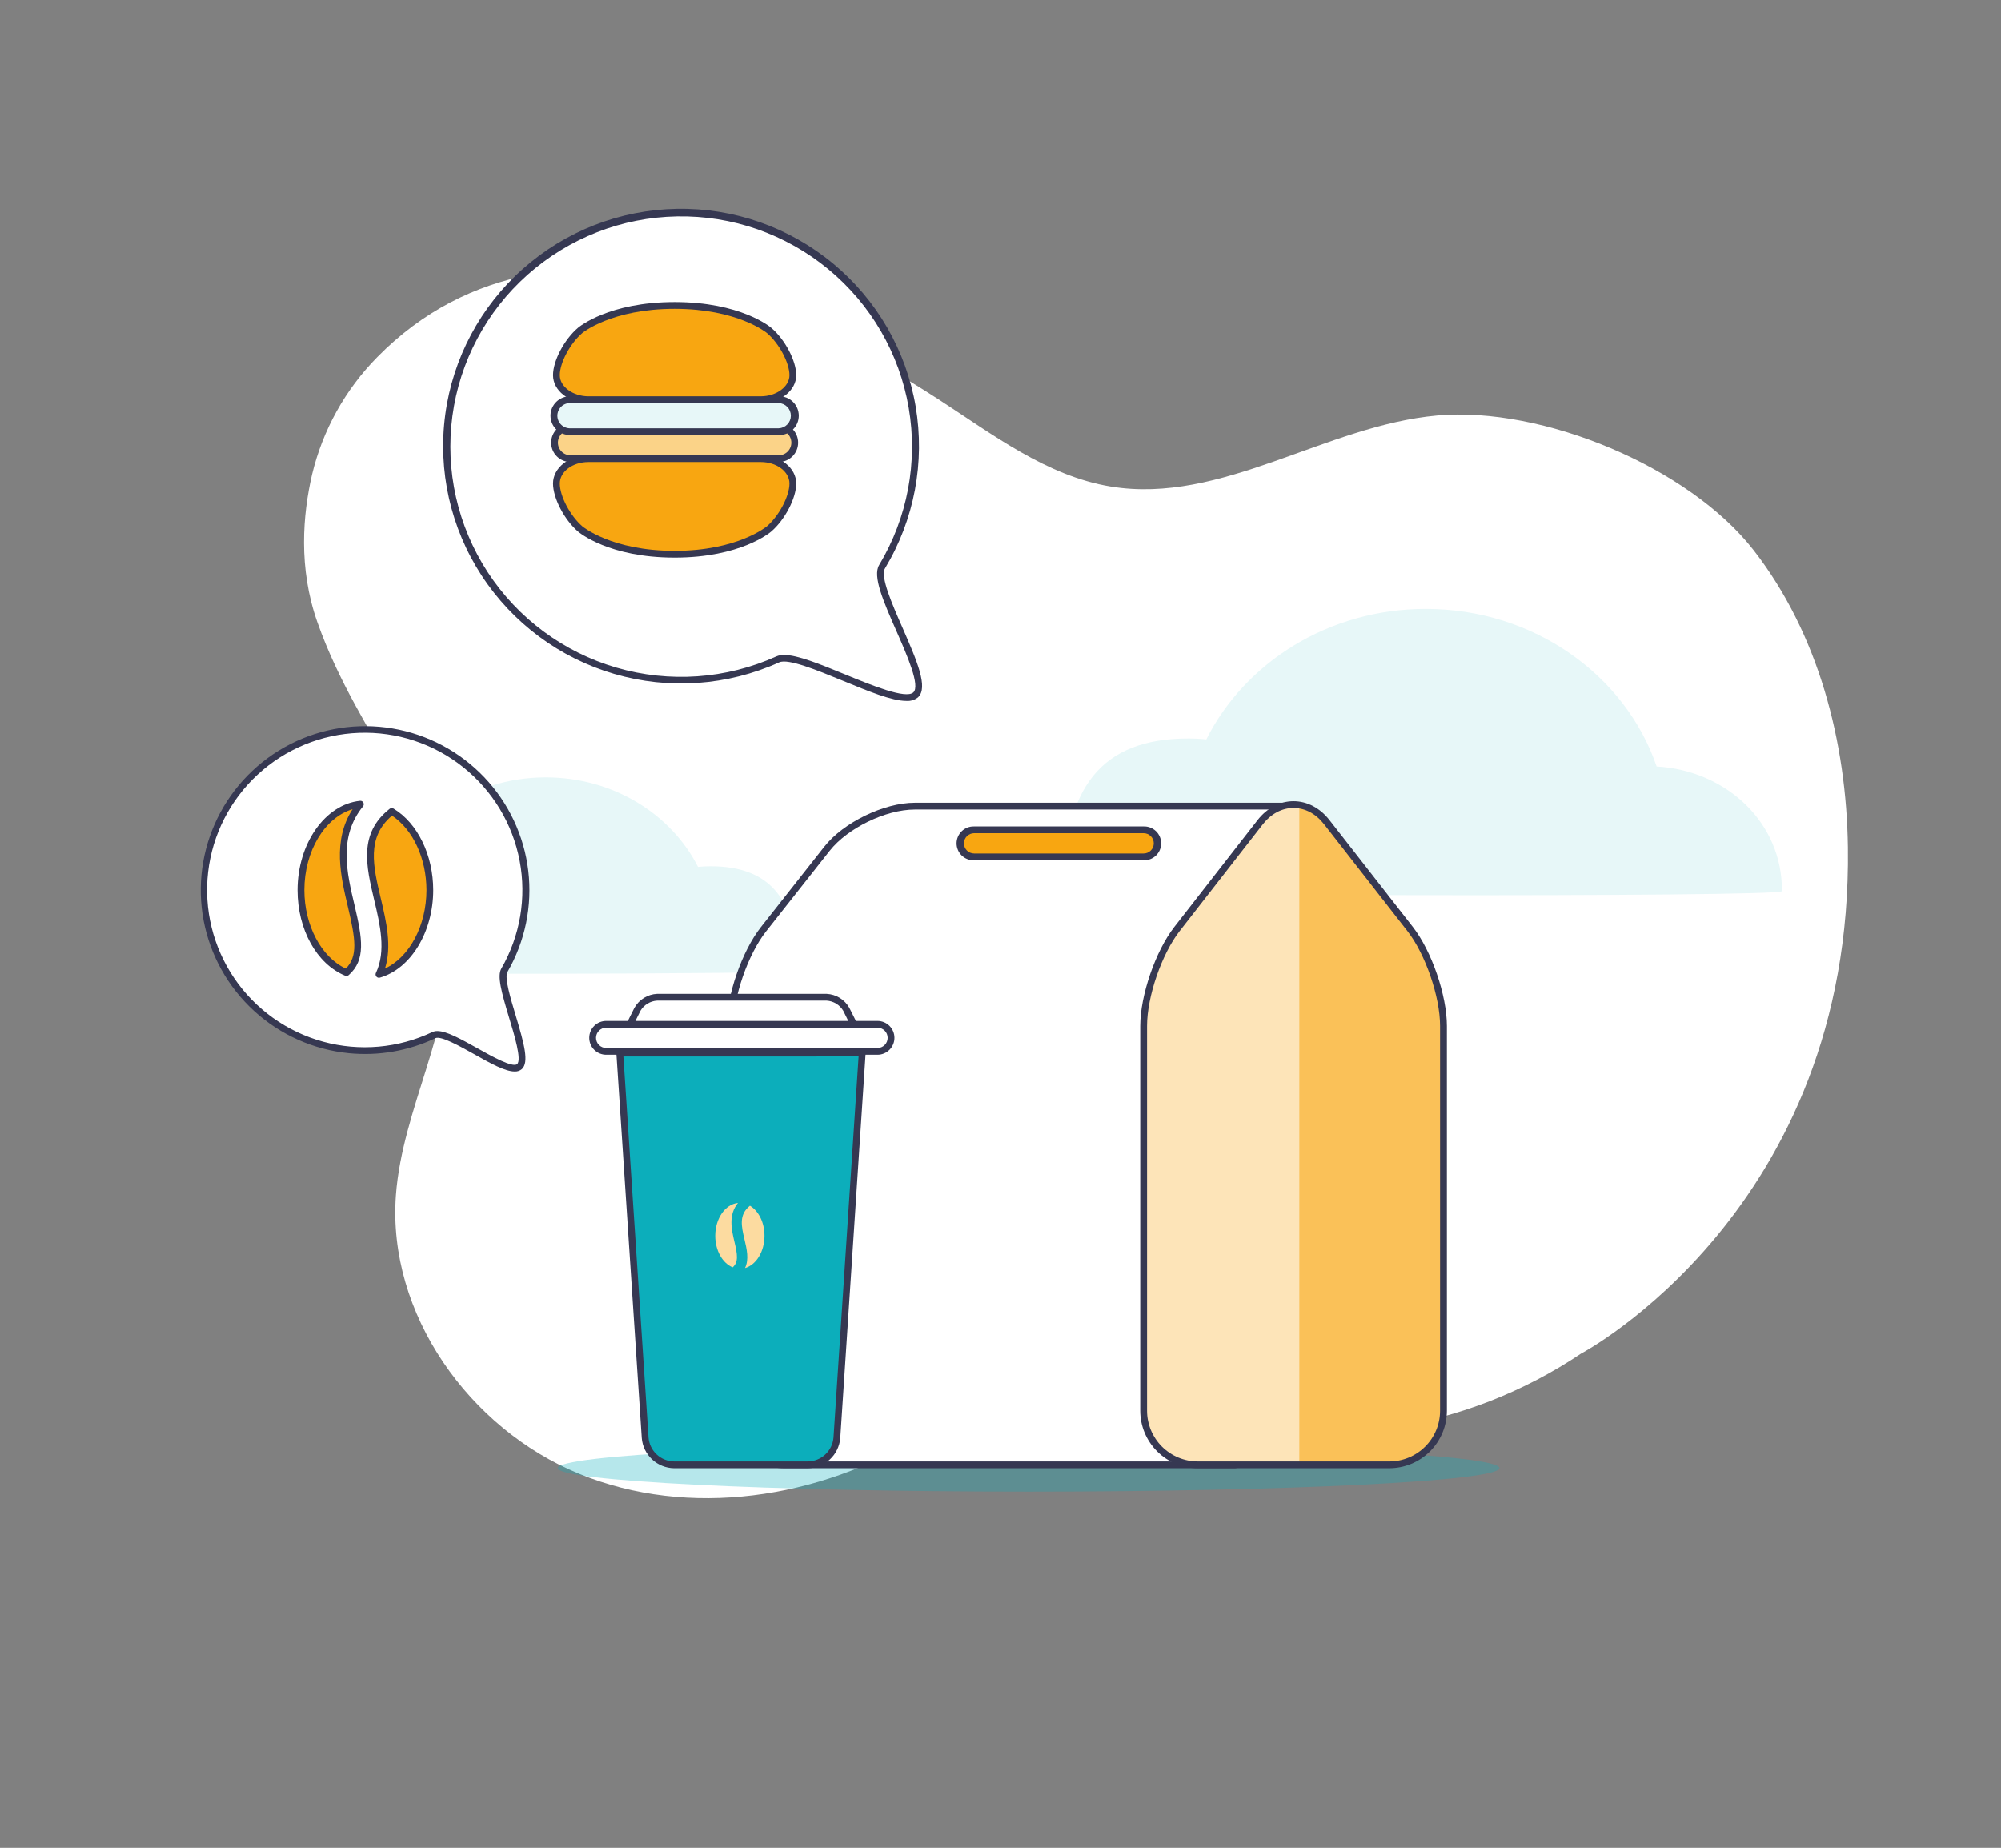 <svg width="170" height="157" viewBox="0 0 170 157" fill="none" xmlns="http://www.w3.org/2000/svg">
    <rect x="0" y="0" width="170" height="157" fill="#808080" stroke="none"/>
    <path d="M26.96 52.859C30.538 62.999 37.722 69.27 38.173 80.006C38.481 87.367 34.183 94.196 33.636 101.541C32.893 111.613 39.867 121.394 49.208 125.224C58.548 129.054 69.618 127.332 78.215 122.037C81.036 120.302 83.738 118.161 86.979 117.484C91.623 116.523 96.239 118.75 100.778 120.128C106.401 121.791 112.322 122.194 118.118 121.31C123.914 120.426 129.442 118.276 134.31 115.013C134.31 115.013 157.402 102.864 156.993 71.987C156.872 63.011 154.489 53.848 148.998 46.767C143.506 39.687 131.047 34.503 122.095 35.302C112.59 36.157 103.787 42.884 94.371 41.34C88.915 40.445 84.332 36.909 79.69 33.901C73.167 29.706 66.297 25.964 58.795 23.988C49.954 21.685 39.787 22.461 32.053 30.338C29.329 33.097 27.413 36.548 26.511 40.318C25.725 43.717 25.332 48.248 26.96 52.859Z" fill="white"/>
    <path fill-rule="evenodd" clip-rule="evenodd" d="M102.488 62.821C105.778 56.273 112.895 51.737 121.134 51.737C130.308 51.737 138.088 57.361 140.746 65.12C146.68 65.46 151.447 69.91 151.387 75.711C151.382 76.259 90.356 76.086 90.356 75.711C90.322 66.935 93.542 62.742 100.963 62.742C101.478 62.742 101.986 62.769 102.487 62.823L102.488 62.821Z" fill="#E7F7F8"/>
    <path fill-rule="evenodd" clip-rule="evenodd" d="M59.301 73.652C57.019 69.159 52.084 66.045 46.37 66.045C40.008 66.045 34.611 69.904 32.768 75.229C28.653 75.462 25.347 78.517 25.388 82.498C25.391 82.873 67.715 82.755 67.715 82.498C67.74 76.476 65.505 73.598 60.359 73.598C60.002 73.598 59.649 73.616 59.303 73.652H59.301Z" fill="#E7F7F8"/>
    <g style="mix-blend-mode:multiply">
    <path d="M127.387 124.737C127.387 125.841 109.478 126.737 87.388 126.737C65.298 126.737 47.387 125.841 47.387 124.737C47.387 123.633 65.296 122.737 87.388 122.737C109.48 122.737 127.387 123.633 127.387 124.737Z" fill="#0CAEBB" fill-opacity="0.3"/>
    </g>
    <path d="M29.656 89.206C32.129 89.453 34.622 89.02 36.866 87.954C38.116 87.363 43.125 91.555 44.136 90.627C45.148 89.7 42.157 83.645 42.854 82.444C44.331 79.891 44.941 76.929 44.591 74.001C44.241 71.073 42.951 68.337 40.913 66.202C38.875 64.066 36.2 62.646 33.286 62.154C30.372 61.662 27.376 62.123 24.747 63.471C22.118 64.817 19.997 66.977 18.701 69.627C17.404 72.276 17.002 75.273 17.554 78.17C18.107 81.066 19.584 83.707 21.765 85.696C23.947 87.685 26.715 88.917 29.656 89.206Z" fill="white"/>
    <path d="M43.724 91.04C42.914 91.04 41.67 90.35 40.282 89.567C39.089 88.899 37.456 87.987 36.997 88.208C34.705 89.293 32.16 89.735 29.635 89.486C26.636 89.188 23.814 87.93 21.59 85.9C19.367 83.869 17.862 81.176 17.3 78.221C16.738 75.267 17.15 72.21 18.473 69.508C19.797 66.807 21.961 64.605 24.643 63.232C27.325 61.859 30.38 61.389 33.351 61.892C36.323 62.394 39.052 63.843 41.13 66.021C43.208 68.199 44.524 70.99 44.881 73.976C45.238 76.962 44.617 79.983 43.11 82.588C42.842 83.051 43.381 84.845 43.815 86.287C44.553 88.739 44.956 90.269 44.334 90.838C44.164 90.981 43.945 91.053 43.724 91.04ZM37.155 87.604C37.95 87.604 39.177 88.294 40.56 89.065C41.758 89.736 43.568 90.75 43.938 90.408C44.335 90.043 43.71 87.963 43.246 86.442C42.596 84.281 42.227 82.922 42.593 82.291C44.193 79.522 44.745 76.273 44.149 73.133C43.554 69.994 41.85 67.171 39.347 65.176C36.845 63.182 33.709 62.148 30.507 62.263C27.306 62.377 24.252 63.632 21.899 65.8C19.546 67.969 18.05 70.906 17.681 74.081C17.313 77.255 18.097 80.456 19.891 83.103C21.685 85.75 24.371 87.669 27.461 88.51C30.551 89.351 33.841 89.06 36.735 87.689C36.868 87.629 37.013 87.6 37.158 87.604H37.155Z" fill="#363852"/>
    <path d="M77.787 37.913C77.793 41.525 76.807 45.069 74.937 48.162C73.9 49.886 79.278 57.725 77.782 59.053C76.287 60.38 67.929 55.196 66.081 56.031C62.162 57.804 57.772 58.263 53.569 57.34C49.366 56.417 45.575 54.162 42.764 50.911C39.953 47.66 38.272 43.589 37.972 39.306C37.673 35.023 38.771 30.758 41.103 27.149C43.435 23.541 46.875 20.782 50.909 19.286C54.942 17.79 59.353 17.637 63.482 18.849C67.61 20.062 71.234 22.575 73.812 26.014C76.389 29.452 77.782 33.63 77.782 37.923L77.787 37.913Z" fill="white"/>
    <path d="M77.011 59.553C75.773 59.553 73.791 58.739 71.58 57.828C69.416 56.942 66.963 55.931 66.2 56.276C61.797 58.265 56.825 58.614 52.185 57.259C47.546 55.905 43.547 52.936 40.913 48.893C38.279 44.849 37.185 39.998 37.829 35.218C38.473 30.439 40.812 26.047 44.423 22.841C48.033 19.634 52.676 17.825 57.509 17.74C62.342 17.656 67.046 19.302 70.766 22.38C74.487 25.458 76.98 29.765 77.791 34.519C78.602 39.273 77.679 44.16 75.189 48.293C74.767 48.993 75.787 51.314 76.686 53.361C77.876 56.095 78.913 58.435 77.979 59.261C77.704 59.475 77.359 59.579 77.011 59.553ZM66.603 55.648C67.761 55.648 69.659 56.426 71.799 57.302C74.09 58.24 76.942 59.406 77.59 58.834C78.209 58.283 77.072 55.69 76.154 53.605C75.06 51.114 74.114 48.964 74.691 48.008C77.103 43.997 77.994 39.256 77.203 34.645C76.412 30.034 73.991 25.859 70.38 22.876C66.768 19.892 62.205 18.299 57.517 18.384C52.829 18.469 48.327 20.227 44.826 23.338C41.325 26.451 39.058 30.711 38.435 35.347C37.813 39.983 38.876 44.689 41.432 48.611C43.987 52.532 47.867 55.411 52.367 56.724C56.868 58.037 61.691 57.698 65.962 55.769C66.166 55.683 66.387 55.642 66.608 55.648H66.603Z" fill="#363852"/>
    <path d="M104.944 124.461H66.626C65.404 124.458 64.234 123.972 63.37 123.11C62.507 122.248 62.02 121.081 62.017 119.862V87.171C62.017 84.643 63.3 80.946 64.864 78.957L70.269 72.106C71.836 70.115 75.193 68.484 77.727 68.484H109.894L104.944 124.461Z" fill="white"/>
    <path d="M104.944 124.749H66.626C65.327 124.748 64.082 124.232 63.164 123.316C62.246 122.4 61.73 121.158 61.728 119.862V87.171C61.728 84.585 63.034 80.82 64.636 78.78L70.034 71.928C71.653 69.874 75.099 68.201 77.718 68.201H109.895C109.935 68.201 109.974 68.21 110.011 68.226C110.047 68.242 110.08 68.265 110.107 68.294C110.135 68.324 110.155 68.359 110.168 68.397C110.181 68.435 110.186 68.475 110.182 68.515L105.231 124.486C105.224 124.557 105.191 124.624 105.138 124.673C105.085 124.722 105.016 124.749 104.944 124.749ZM77.718 68.777C75.253 68.777 72.014 70.35 70.487 72.283L65.084 79.135C63.547 81.087 62.297 84.693 62.297 87.171V119.862C62.297 121.006 62.752 122.102 63.563 122.911C64.373 123.719 65.473 124.173 66.619 124.173H104.679L109.58 68.777H77.718Z" fill="#363852"/>
    <path d="M97.16 119.862C97.164 121.081 97.651 122.249 98.514 123.11C99.378 123.972 100.549 124.458 101.77 124.461H118.019C119.241 124.458 120.411 123.972 121.275 123.11C122.138 122.248 122.625 121.081 122.628 119.862V87.171C122.628 84.643 121.357 80.939 119.802 78.942L112.723 69.853C111.167 67.856 108.621 67.856 107.067 69.853L99.99 78.942C98.434 80.939 97.16 84.643 97.16 87.171V119.862Z" fill="#FDE4B8"/>
    <path d="M97.16 72.801H82.761C82.606 72.807 82.451 72.781 82.306 72.726C82.161 72.671 82.028 72.588 81.917 72.48C81.805 72.373 81.716 72.244 81.655 72.102C81.594 71.959 81.563 71.806 81.563 71.651C81.563 71.496 81.594 71.343 81.655 71.201C81.716 71.058 81.805 70.93 81.917 70.822C82.028 70.715 82.161 70.631 82.306 70.576C82.451 70.521 82.606 70.496 82.761 70.502H97.16C97.315 70.496 97.47 70.521 97.615 70.576C97.76 70.631 97.892 70.715 98.004 70.822C98.116 70.93 98.205 71.058 98.266 71.201C98.326 71.343 98.358 71.496 98.358 71.651C98.358 71.806 98.326 71.959 98.266 72.102C98.205 72.244 98.116 72.373 98.004 72.48C97.892 72.588 97.76 72.671 97.615 72.726C97.47 72.781 97.315 72.807 97.16 72.801Z" fill="#F8A611"/>
    <path d="M97.16 73.089H82.761C82.567 73.095 82.374 73.063 82.194 72.994C82.013 72.925 81.848 72.82 81.709 72.686C81.57 72.552 81.459 72.391 81.384 72.213C81.308 72.035 81.269 71.844 81.269 71.651C81.269 71.458 81.308 71.267 81.384 71.089C81.459 70.912 81.57 70.751 81.709 70.617C81.848 70.483 82.013 70.378 82.194 70.309C82.374 70.239 82.567 70.207 82.761 70.214H97.16C97.353 70.207 97.546 70.239 97.727 70.309C97.907 70.378 98.072 70.483 98.212 70.617C98.351 70.751 98.461 70.912 98.537 71.089C98.613 71.267 98.651 71.458 98.651 71.651C98.651 71.844 98.613 72.035 98.537 72.213C98.461 72.391 98.351 72.552 98.212 72.686C98.072 72.82 97.907 72.925 97.727 72.994C97.546 73.063 97.353 73.095 97.16 73.089ZM82.761 70.788C82.531 70.788 82.311 70.879 82.15 71.041C81.987 71.202 81.896 71.422 81.896 71.65C81.896 71.879 81.987 72.098 82.15 72.26C82.311 72.422 82.531 72.513 82.761 72.513H97.16C97.389 72.513 97.609 72.422 97.771 72.26C97.933 72.098 98.024 71.879 98.024 71.65C98.024 71.422 97.933 71.202 97.771 71.041C97.609 70.879 97.389 70.788 97.16 70.788H82.761Z" fill="#363852"/>
    <path d="M52.653 89.475L54.809 122.166C54.859 122.785 55.139 123.363 55.593 123.787C56.047 124.211 56.643 124.452 57.265 124.461H68.641C69.263 124.451 69.859 124.211 70.314 123.787C70.767 123.362 71.047 122.785 71.098 122.166L73.253 89.475H52.653Z" fill="#0CAEBB"/>
    <path d="M62.397 105.509C62.151 104.47 61.86 103.228 62.696 102.204C61.616 102.315 60.765 103.523 60.765 104.996C60.765 106.258 61.388 107.325 62.245 107.676C62.764 107.223 62.643 106.549 62.397 105.509Z" fill="#FCDBA0"/>
    <path d="M63.713 102.441C62.757 103.198 62.986 104.182 63.25 105.307C63.441 106.112 63.65 106.996 63.295 107.737C64.24 107.465 64.948 106.343 64.948 104.997C64.951 103.86 64.444 102.88 63.713 102.441Z" fill="#FCDBA0"/>
    <path d="M68.641 124.749H57.265C56.57 124.74 55.903 124.471 55.396 123.997C54.889 123.523 54.577 122.877 54.522 122.185L52.365 89.494C52.361 89.415 52.389 89.338 52.442 89.279C52.47 89.251 52.502 89.228 52.539 89.213C52.575 89.197 52.614 89.189 52.653 89.189H73.253C73.293 89.189 73.331 89.197 73.368 89.213C73.404 89.228 73.436 89.251 73.463 89.279C73.49 89.308 73.511 89.342 73.524 89.379C73.537 89.416 73.543 89.455 73.54 89.494L71.386 122.185C71.33 122.876 71.018 123.522 70.51 123.996C70.003 124.47 69.336 124.739 68.641 124.749ZM52.961 89.763L55.097 122.145C55.141 122.692 55.387 123.203 55.788 123.578C56.189 123.952 56.716 124.164 57.265 124.172H68.641C69.191 124.164 69.717 123.952 70.118 123.577C70.52 123.202 70.766 122.692 70.811 122.145L72.944 89.762L52.961 89.763Z" fill="#363852"/>
    <path d="M50.349 88.18C50.35 88.485 50.472 88.776 50.687 88.992C50.903 89.207 51.195 89.329 51.5 89.331H74.55C74.855 89.33 75.148 89.208 75.363 88.993C75.579 88.777 75.701 88.485 75.701 88.18C75.7 87.876 75.579 87.584 75.363 87.368C75.147 87.153 74.855 87.031 74.55 87.03H51.5C51.195 87.031 50.903 87.153 50.687 87.368C50.472 87.584 50.35 87.876 50.349 88.18Z" fill="white"/>
    <path d="M74.55 89.617H51.501C51.119 89.617 50.752 89.465 50.482 89.196C50.212 88.927 50.06 88.561 50.06 88.18C50.06 87.799 50.212 87.434 50.482 87.164C50.752 86.895 51.119 86.744 51.501 86.744H74.55C74.932 86.744 75.298 86.895 75.568 87.164C75.838 87.434 75.99 87.799 75.99 88.18C75.99 88.561 75.838 88.927 75.568 89.196C75.298 89.465 74.932 89.617 74.55 89.617ZM51.501 87.318C51.271 87.318 51.051 87.409 50.889 87.57C50.727 87.732 50.636 87.951 50.636 88.18C50.636 88.409 50.727 88.628 50.889 88.79C51.051 88.952 51.271 89.043 51.501 89.043H74.55C74.779 89.043 74.999 88.952 75.161 88.79C75.323 88.628 75.414 88.409 75.414 88.18C75.414 87.951 75.323 87.732 75.161 87.57C74.999 87.409 74.779 87.318 74.55 87.318H51.501Z" fill="#363852"/>
    <path d="M72.534 87.03L71.898 85.757C71.728 85.459 71.487 85.209 71.195 85.028C70.903 84.847 70.571 84.742 70.228 84.722H55.822C55.479 84.742 55.147 84.847 54.855 85.027C54.564 85.208 54.323 85.459 54.154 85.757L53.518 87.028L72.534 87.03Z" fill="white"/>
    <path d="M72.534 87.318H53.52C53.47 87.318 53.422 87.306 53.379 87.282C53.336 87.258 53.3 87.224 53.274 87.182C53.248 87.141 53.233 87.093 53.231 87.044C53.229 86.995 53.24 86.946 53.262 86.902L53.898 85.631C54.091 85.286 54.369 84.996 54.706 84.788C55.043 84.58 55.428 84.461 55.824 84.443H70.23C70.626 84.462 71.01 84.581 71.347 84.788C71.684 84.996 71.962 85.286 72.156 85.631L72.793 86.902C72.816 86.946 72.826 86.995 72.824 87.044C72.822 87.093 72.808 87.141 72.782 87.182C72.756 87.224 72.72 87.258 72.677 87.282C72.633 87.306 72.585 87.318 72.536 87.318H72.534ZM53.984 86.744H72.067L71.641 85.881C71.494 85.633 71.288 85.425 71.042 85.275C70.796 85.124 70.516 85.037 70.228 85.019H55.822C55.534 85.036 55.255 85.124 55.009 85.274C54.763 85.425 54.558 85.633 54.411 85.881L53.984 86.744Z" fill="#363852"/>
    <path d="M29.834 76.962C29.191 74.246 28.43 70.999 30.617 68.322C27.793 68.612 25.568 71.771 25.568 75.622C25.568 78.923 27.196 81.711 29.436 82.631C30.794 81.446 30.479 79.683 29.834 76.962Z" fill="#F8A611"/>
    <path d="M29.437 82.922C29.399 82.921 29.361 82.914 29.326 82.9C26.906 81.906 25.279 78.983 25.279 75.626C25.279 71.676 27.611 68.344 30.588 68.037C30.645 68.031 30.703 68.041 30.753 68.068C30.804 68.095 30.845 68.137 30.871 68.188C30.898 68.238 30.91 68.295 30.905 68.351C30.899 68.408 30.878 68.462 30.842 68.507C28.736 71.081 29.47 74.17 30.116 76.897C30.788 79.74 31.091 81.553 29.627 82.848C29.575 82.895 29.507 82.921 29.437 82.922ZM29.955 68.748C27.608 69.438 25.857 72.29 25.857 75.626C25.857 78.623 27.297 81.332 29.38 82.294C30.417 81.26 30.211 79.795 29.552 77.031C28.956 74.51 28.223 71.416 29.953 68.748H29.955Z" fill="#363852"/>
    <path d="M33.277 68.941C30.776 70.921 31.376 73.494 32.067 76.436C32.565 78.54 33.113 80.851 32.185 82.789C34.655 82.079 36.507 79.144 36.507 75.626C36.515 72.651 35.188 70.088 33.277 68.941Z" fill="#F8A611"/>
    <path d="M32.195 83.076C32.147 83.076 32.099 83.064 32.056 83.04C32.014 83.017 31.978 82.983 31.952 82.942C31.926 82.901 31.911 82.854 31.908 82.806C31.905 82.757 31.915 82.709 31.936 82.665C32.819 80.818 32.282 78.526 31.798 76.503C31.106 73.572 30.449 70.812 33.101 68.717C33.147 68.68 33.203 68.659 33.262 68.655C33.321 68.651 33.379 68.666 33.429 68.696C35.478 69.928 36.804 72.649 36.804 75.626C36.804 79.183 34.902 82.312 32.275 83.065C32.249 83.072 32.222 83.076 32.195 83.076ZM33.302 69.296C31.122 71.15 31.696 73.575 32.359 76.367C32.809 78.264 33.314 80.404 32.705 82.291C34.78 81.335 36.23 78.65 36.23 75.622C36.226 72.93 35.086 70.474 33.302 69.296Z" fill="#363852"/>
    <path d="M66.158 38.968H48.472C48.289 38.975 48.107 38.944 47.936 38.879C47.765 38.814 47.609 38.715 47.478 38.588C47.346 38.461 47.241 38.309 47.17 38.141C47.098 37.973 47.062 37.793 47.062 37.61C47.062 37.428 47.098 37.247 47.17 37.079C47.241 36.911 47.346 36.759 47.478 36.632C47.609 36.506 47.765 36.407 47.936 36.341C48.107 36.276 48.289 36.246 48.472 36.252H66.158C66.341 36.246 66.523 36.276 66.694 36.341C66.865 36.407 67.02 36.506 67.152 36.632C67.284 36.759 67.388 36.911 67.46 37.079C67.531 37.247 67.568 37.428 67.568 37.61C67.568 37.793 67.531 37.973 67.46 38.141C67.388 38.309 67.284 38.461 67.152 38.588C67.02 38.715 66.865 38.814 66.694 38.879C66.523 38.944 66.341 38.975 66.158 38.968Z" fill="#FBD388"/>
    <path d="M66.157 39.255H48.472C48.035 39.255 47.615 39.081 47.306 38.773C46.996 38.464 46.823 38.046 46.823 37.609C46.823 37.173 46.996 36.755 47.306 36.446C47.615 36.138 48.035 35.964 48.472 35.964H66.157C66.374 35.964 66.588 36.007 66.788 36.089C66.989 36.172 67.17 36.293 67.323 36.446C67.477 36.599 67.598 36.78 67.681 36.98C67.764 37.179 67.806 37.393 67.806 37.609C67.806 37.825 67.764 38.039 67.681 38.239C67.598 38.439 67.477 38.62 67.323 38.773C67.17 38.925 66.989 39.047 66.788 39.129C66.588 39.212 66.374 39.255 66.157 39.255ZM48.472 36.538C48.331 36.538 48.191 36.566 48.061 36.62C47.931 36.674 47.812 36.753 47.713 36.852C47.613 36.952 47.534 37.07 47.48 37.2C47.426 37.33 47.398 37.469 47.398 37.609C47.398 37.75 47.426 37.889 47.48 38.019C47.534 38.149 47.613 38.267 47.713 38.367C47.812 38.466 47.931 38.545 48.061 38.599C48.191 38.653 48.331 38.68 48.472 38.68H66.157C66.298 38.68 66.438 38.653 66.568 38.599C66.698 38.545 66.817 38.466 66.916 38.367C67.016 38.267 67.095 38.149 67.149 38.019C67.203 37.889 67.231 37.75 67.231 37.609C67.231 37.469 67.203 37.33 67.149 37.2C67.095 37.07 67.016 36.952 66.916 36.852C66.817 36.753 66.698 36.674 66.568 36.62C66.438 36.566 66.298 36.538 66.157 36.538H48.472Z" fill="#363852"/>
    <path d="M66.158 36.675H48.472C48.289 36.681 48.107 36.651 47.936 36.586C47.765 36.52 47.609 36.421 47.478 36.294C47.346 36.168 47.241 36.016 47.17 35.848C47.098 35.68 47.062 35.499 47.062 35.317C47.062 35.134 47.098 34.953 47.17 34.785C47.241 34.617 47.346 34.465 47.478 34.339C47.609 34.212 47.765 34.113 47.936 34.048C48.107 33.982 48.289 33.952 48.472 33.959H66.158C66.341 33.952 66.523 33.982 66.694 34.048C66.865 34.113 67.02 34.212 67.152 34.339C67.284 34.465 67.388 34.617 67.46 34.785C67.531 34.953 67.568 35.134 67.568 35.317C67.568 35.499 67.531 35.68 67.46 35.848C67.388 36.016 67.284 36.168 67.152 36.294C67.02 36.421 66.865 36.52 66.694 36.586C66.523 36.651 66.341 36.681 66.158 36.675Z" fill="#E7F7F8"/>
    <path d="M66.157 36.963H48.472C48.251 36.97 48.03 36.932 47.824 36.853C47.617 36.773 47.429 36.653 47.27 36.5C47.111 36.346 46.985 36.162 46.898 35.959C46.812 35.756 46.768 35.537 46.768 35.317C46.768 35.096 46.812 34.877 46.898 34.674C46.985 34.471 47.111 34.287 47.27 34.133C47.429 33.98 47.617 33.86 47.824 33.78C48.03 33.701 48.251 33.663 48.472 33.67H66.157C66.378 33.663 66.599 33.701 66.805 33.78C67.012 33.86 67.2 33.98 67.359 34.133C67.518 34.287 67.644 34.471 67.731 34.674C67.817 34.877 67.862 35.096 67.862 35.317C67.862 35.537 67.817 35.756 67.731 35.959C67.644 36.162 67.518 36.346 67.359 36.5C67.2 36.653 67.012 36.773 66.805 36.853C66.599 36.932 66.378 36.97 66.157 36.963ZM48.472 34.245C48.327 34.239 48.183 34.262 48.047 34.314C47.912 34.365 47.788 34.443 47.684 34.543C47.579 34.643 47.496 34.763 47.44 34.896C47.383 35.029 47.353 35.172 47.353 35.317C47.353 35.461 47.383 35.604 47.44 35.737C47.496 35.87 47.579 35.99 47.684 36.09C47.788 36.19 47.912 36.268 48.047 36.319C48.183 36.371 48.327 36.394 48.472 36.388H66.157C66.435 36.377 66.697 36.26 66.889 36.06C67.082 35.86 67.189 35.594 67.189 35.317C67.189 35.039 67.082 34.773 66.889 34.573C66.697 34.374 66.435 34.256 66.157 34.245H48.472Z" fill="#363852"/>
    <path d="M67.357 31.877C67.357 30.732 66.451 29.019 65.342 28.071C65.342 28.071 62.861 25.948 57.314 25.948C51.767 25.948 49.286 28.071 49.286 28.071C48.178 29.019 47.279 30.732 47.279 31.877C47.279 33.022 48.505 33.959 50.002 33.959H64.635C66.132 33.959 67.357 33.02 67.357 31.877Z" fill="#F8A611"/>
    <path d="M64.634 34.245H49.995C48.333 34.245 46.983 33.182 46.983 31.877C46.983 30.656 47.932 28.85 49.097 27.854C49.203 27.764 51.727 25.66 57.314 25.66C62.901 25.66 65.424 27.764 65.528 27.854C66.697 28.85 67.645 30.656 67.645 31.877C67.645 33.182 66.294 34.245 64.634 34.245ZM57.314 26.236C51.955 26.236 49.497 28.269 49.473 28.29C48.435 29.178 47.559 30.82 47.559 31.877C47.559 32.85 48.674 33.67 49.995 33.67H64.634C65.953 33.67 67.07 32.85 67.07 31.877C67.07 30.82 66.192 29.176 65.153 28.29C65.129 28.269 62.664 26.236 57.314 26.236Z" fill="#363852"/>
    <path d="M67.357 41.079C67.357 42.24 66.451 43.978 65.342 44.939C65.342 44.939 62.861 47.093 57.314 47.093C51.767 47.093 49.286 44.939 49.286 44.939C48.178 43.978 47.279 42.24 47.279 41.079C47.279 39.919 48.505 38.968 50.002 38.968H64.635C66.132 38.968 67.357 39.919 67.357 41.079Z" fill="#F8A611"/>
    <path d="M57.314 47.379C51.725 47.379 49.201 45.246 49.097 45.156C47.931 44.145 46.983 42.317 46.983 41.079C46.983 39.756 48.333 38.68 49.995 38.68H64.634C66.294 38.68 67.645 39.756 67.645 41.079C67.645 42.317 66.697 44.147 65.53 45.156C65.429 45.246 62.904 47.379 57.314 47.379ZM49.995 39.255C48.651 39.255 47.559 40.074 47.559 41.079C47.559 42.154 48.437 43.821 49.474 44.721C49.498 44.742 51.96 46.805 57.314 46.805C62.667 46.805 65.127 44.735 65.153 44.721C66.19 43.823 67.07 42.155 67.07 41.079C67.07 40.074 65.977 39.255 64.634 39.255H49.995Z" fill="#363852"/>
    <path fill-rule="evenodd" clip-rule="evenodd" d="M110.387 69.737V124.237V124.461H118.019C119.241 124.458 120.411 123.972 121.275 123.11C122.138 122.248 122.625 121.081 122.628 119.862V87.171C122.628 84.643 121.357 80.939 119.802 78.942L112.723 69.853C112.07 69.015 111.243 68.529 110.387 68.394V69.737Z" fill="#FAC158"/>
    <path d="M118.019 124.749H101.77C100.472 124.748 99.227 124.232 98.309 123.316C97.391 122.4 96.874 121.158 96.873 119.862V87.171C96.873 84.585 98.169 80.811 99.762 78.764L106.838 69.677C107.646 68.643 108.74 68.069 109.895 68.069C111.049 68.069 112.142 68.639 112.951 69.677L120.038 78.764C121.63 80.809 122.925 84.581 122.925 87.171V119.862C122.924 121.159 122.406 122.402 121.486 123.319C120.566 124.235 119.319 124.75 118.019 124.749ZM109.895 68.643C108.915 68.643 107.993 69.136 107.293 70.022L100.218 79.111C98.69 81.072 97.452 84.684 97.452 87.165V119.862C97.452 121.005 97.907 122.102 98.718 122.911C99.528 123.719 100.628 124.173 101.774 124.173H118.023C119.169 124.173 120.268 123.719 121.078 122.911C121.889 122.102 122.344 121.005 122.344 119.862V87.171C122.344 84.69 121.103 81.077 119.578 79.118L112.491 70.029C111.798 69.136 110.875 68.643 109.895 68.643Z" fill="#363852"/>
 </svg>
    
